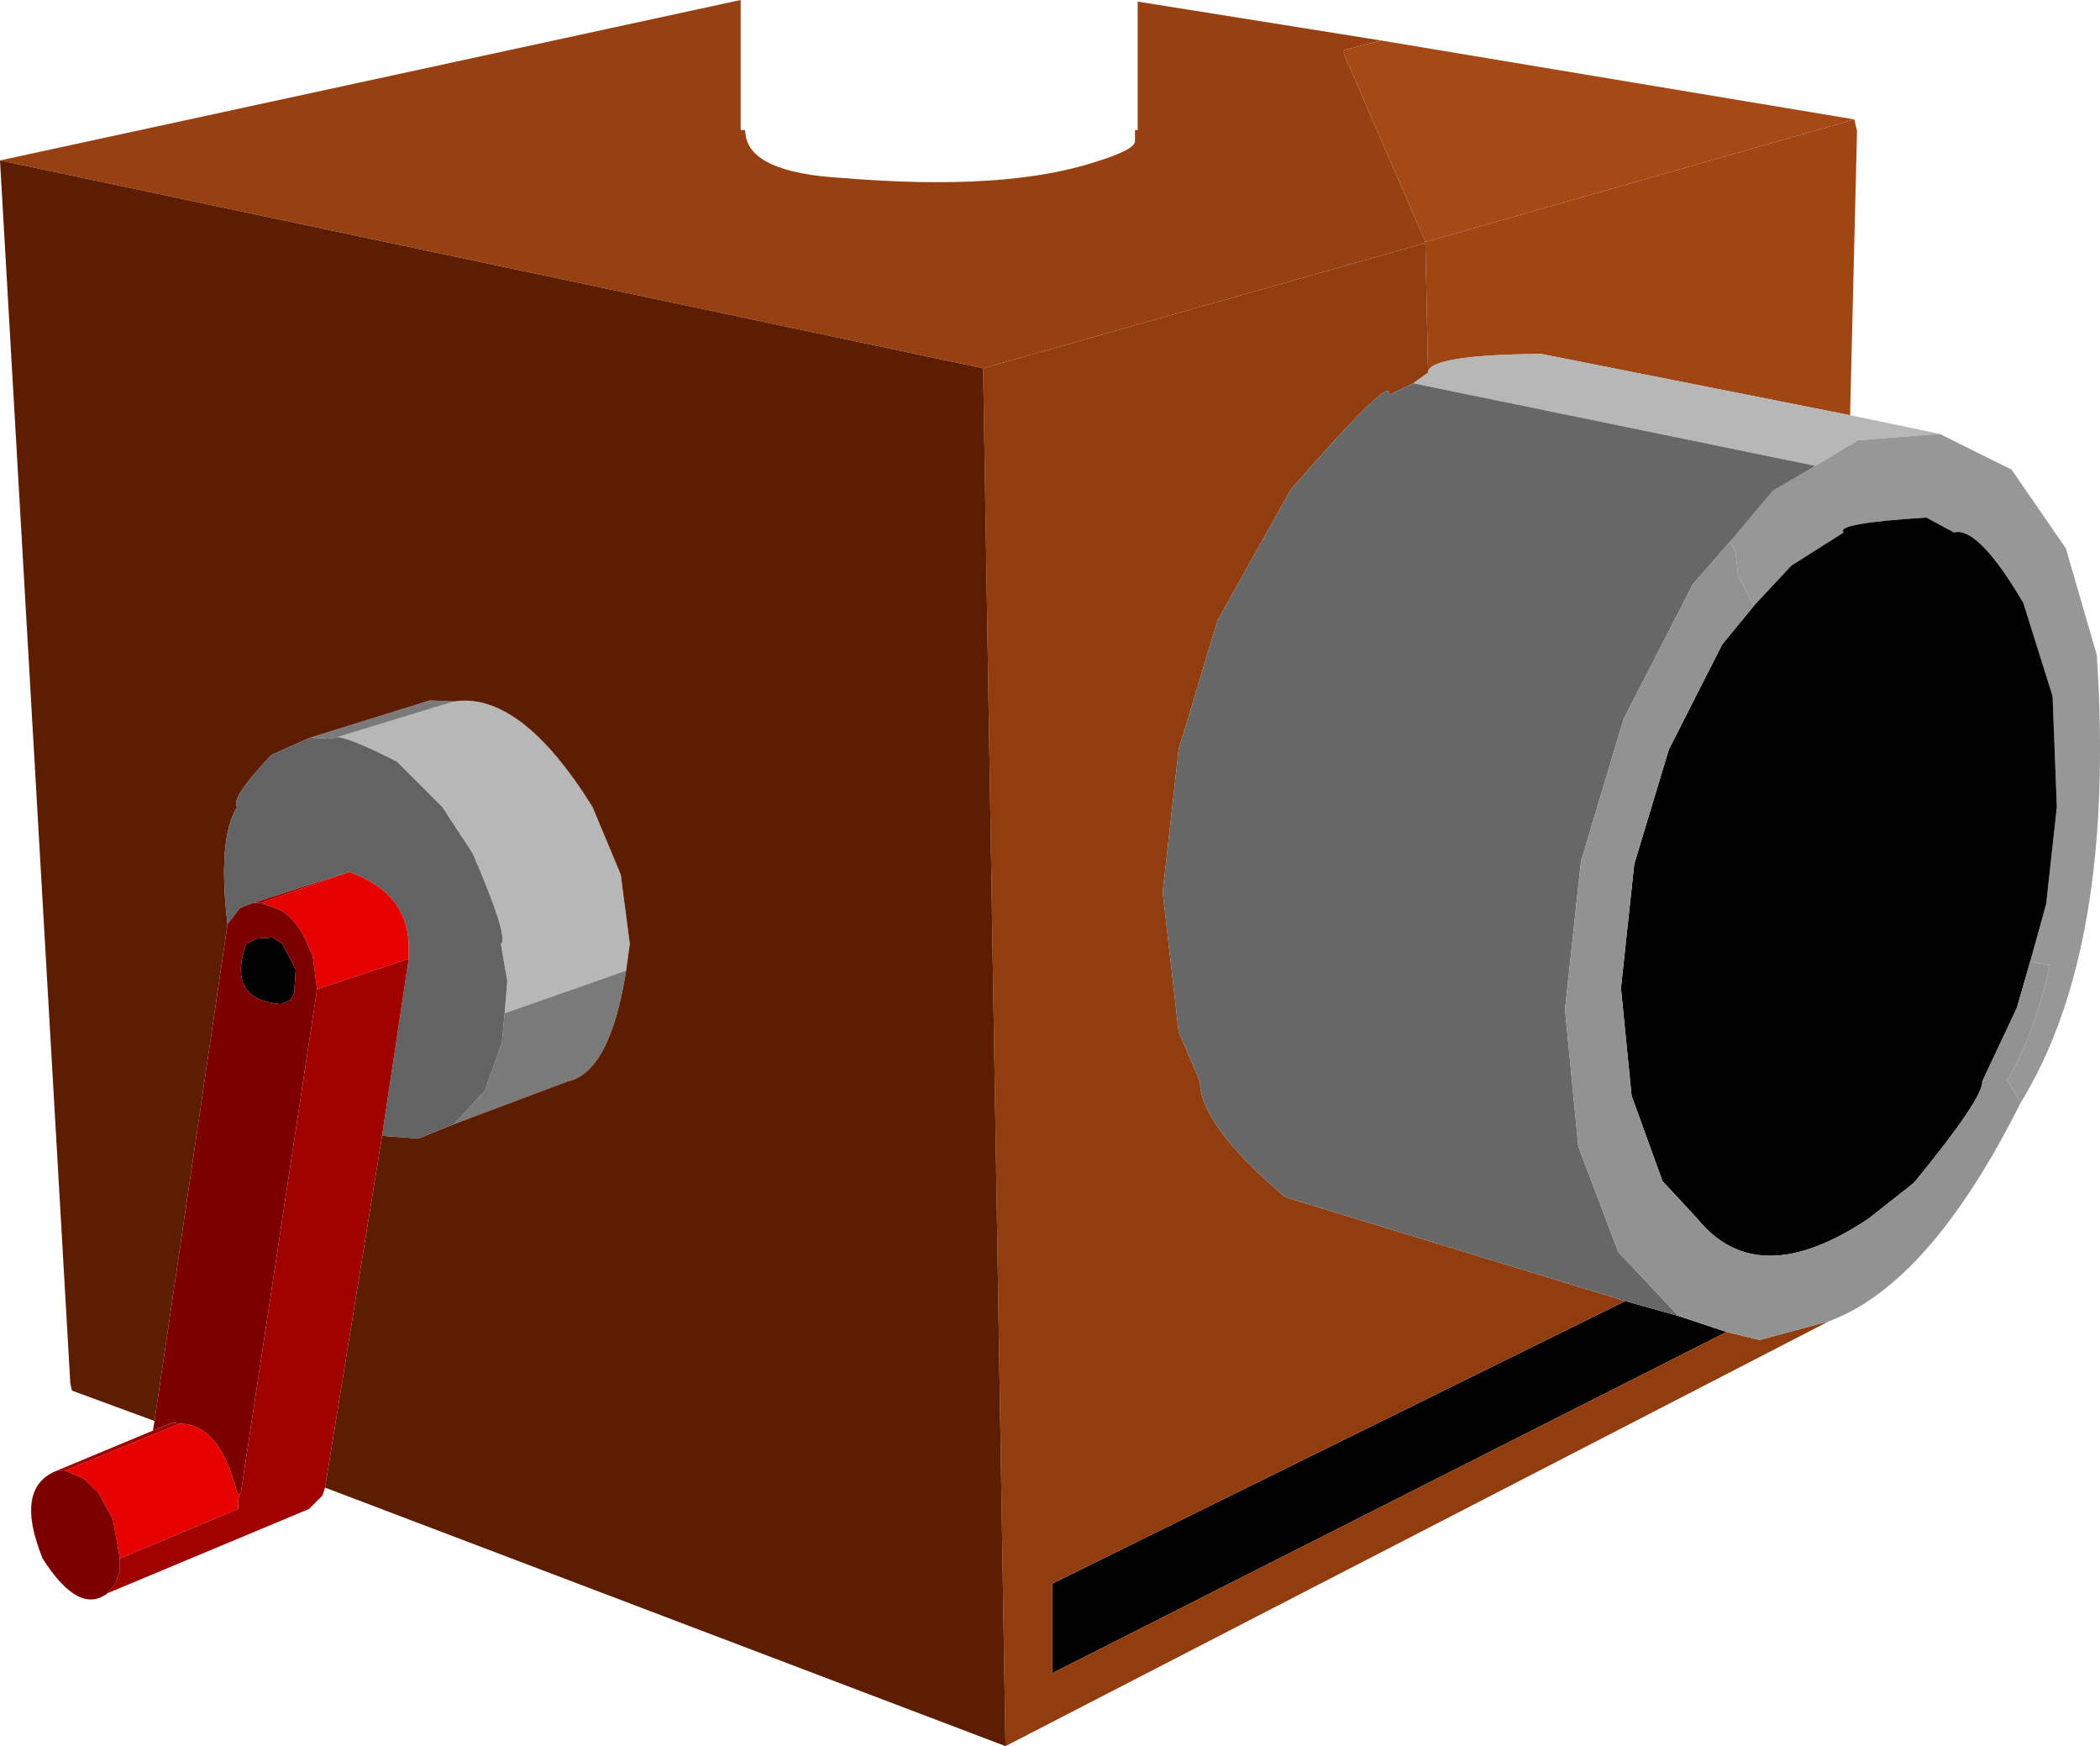 <?xml version="1.0" encoding="UTF-8" standalone="no"?>
<svg xmlns:xlink="http://www.w3.org/1999/xlink" height="163.8px" width="197.05px" xmlns="http://www.w3.org/2000/svg">
  <g transform="matrix(1.0, 0.0, 0.0, 1.0, 107.5, 78.2)">
    <path d="M66.5 -67.0 L66.75 -65.9 66.1 -39.25 37.1 -45.0 Q26.5 -44.9 26.5 -43.25 L26.25 -55.4 26.25 -55.5 66.5 -67.0" fill="#9f4614" fill-rule="evenodd" stroke="none"/>
    <path d="M26.5 -43.25 Q26.5 -44.9 37.1 -45.0 L66.1 -39.25 74.5 -37.5 66.85 -36.9 62.85 -34.5 25.1 -42.25 26.5 -43.25 M-60.15 16.85 L-59.9 13.85 -60.5 10.35 Q-59.7 9.85 -63.15 1.85 L-66.0 -2.5 -70.25 -6.75 Q-74.55 -8.95 -75.85 -9.05 L-64.9 -12.4 Q-58.65 -13.35 -51.9 -2.5 L-49.25 3.85 -48.4 10.35 -48.75 12.85 -60.15 16.85" fill="#b7b7b7" fill-rule="evenodd" stroke="none"/>
    <path d="M74.5 -37.5 L81.25 -34.15 86.35 -26.75 89.25 -16.75 Q91.05 10.75 82.1 25.25 L80.85 23.1 Q83.35 19.0 84.85 12.35 L83.0 12.0 84.5 6.6 85.5 -2.5 85.1 -12.9 82.35 -21.65 Q78.1 -28.85 75.85 -28.25 L73.25 -29.65 Q64.6 -29.1 65.5 -28.25 L60.6 -25.15 57.1 -21.4 55.6 -24.15 55.35 -26.4 54.85 -27.4 58.85 -32.15 62.85 -34.5 66.85 -36.9 74.5 -37.5" fill="#979797" fill-rule="evenodd" stroke="none"/>
    <path d="M57.1 -21.4 L60.6 -25.15 65.5 -28.25 Q64.6 -29.1 73.25 -29.65 L75.85 -28.25 Q78.1 -28.85 82.35 -21.65 L85.1 -12.9 85.5 -2.5 84.5 6.6 83.0 12.0 81.75 16.35 78.5 23.25 Q78.65 24.75 72.1 32.75 L67.85 36.1 Q57.4 43.1 51.75 36.1 L48.5 32.6 45.6 24.6 44.6 14.5 45.85 2.85 49.1 -7.9 54.1 -17.75 57.1 -21.4 M50.0 45.25 L54.5 46.75 -8.75 78.75 -8.75 70.35 45.0 43.85 50.0 45.25 M-79.9 15.0 L-80.25 15.6 -81.15 16.0 Q-86.25 15.55 -84.4 10.35 L-83.4 9.85 -81.9 9.75 -81.0 10.35 -79.75 12.75 -79.9 15.0" fill="#000000" fill-rule="evenodd" stroke="none"/>
    <path d="M26.25 -55.5 L26.25 -55.4 -15.25 -43.65 -107.5 -63.15 -38.0 -78.2 -38.0 -66.0 -37.6 -66.0 -37.55 -65.7 Q-37.25 -62.0 -28.4 -61.5 -13.2 -60.25 -4.75 -63.0 -1.15 -64.1 -1.0 -64.9 L-1.0 -66.0 -0.75 -66.0 -0.75 -78.05 22.1 -74.4 18.6 -73.5 18.6 -73.15 26.25 -55.5" fill="#974012" fill-rule="evenodd" stroke="none"/>
    <path d="M26.25 -55.4 L26.5 -43.25 25.1 -42.25 22.85 -41.15 Q23.25 -43.35 13.6 -32.25 L6.75 -20.0 3.1 -7.9 1.6 5.5 3.1 18.6 5.1 23.25 Q5.1 27.3 13.1 34.1 L45.0 43.85 -8.75 70.35 -8.75 78.75 54.5 46.75 57.6 47.5 64.1 45.75 -13.15 85.6 -15.25 -43.65 26.25 -55.4" fill="#913d10" fill-rule="evenodd" stroke="none"/>
    <path d="M45.0 43.85 L13.1 34.1 Q5.1 27.3 5.1 23.25 L3.1 18.6 1.6 5.5 3.1 -7.9 6.75 -20.0 13.6 -32.25 Q23.25 -43.35 22.85 -41.15 L25.1 -42.25 62.85 -34.5 58.85 -32.15 54.85 -27.4 51.35 -23.4 44.85 -10.75 40.85 2.6 39.35 16.5 40.6 29.35 44.35 39.25 50.0 45.25 45.0 43.85" fill="#676767" fill-rule="evenodd" stroke="none"/>
    <path d="M82.1 25.25 Q73.6 42.25 64.1 45.75 L57.6 47.5 54.5 46.75 50.0 45.25 44.35 39.25 40.6 29.35 39.35 16.5 40.85 2.6 44.85 -10.75 51.35 -23.4 54.85 -27.4 55.35 -26.4 55.6 -24.15 57.1 -21.4 54.1 -17.75 49.1 -7.9 45.85 2.85 44.6 14.5 45.6 24.6 48.5 32.6 51.75 36.1 Q57.4 43.1 67.85 36.1 L72.1 32.75 Q78.65 24.75 78.5 23.25 L81.75 16.35 83.0 12.0 84.85 12.35 Q83.35 19.0 80.85 23.1 L82.1 25.25" fill="#929292" fill-rule="evenodd" stroke="none"/>
    <path d="M66.5 -67.0 L26.25 -55.5 18.6 -73.15 18.6 -73.5 22.1 -74.4 66.5 -67.0" fill="#a54916" fill-rule="evenodd" stroke="none"/>
    <path d="M-64.9 27.25 L-62.0 24.1 -60.4 19.6 -60.15 16.85 -48.75 12.85 Q-50.25 22.4 -54.25 23.25 L-64.9 27.25 M-75.85 -9.05 L-76.4 -8.9 -78.4 -9.0 -67.15 -12.5 -64.9 -12.4 -75.85 -9.05" fill="#7a7a7a" fill-rule="evenodd" stroke="none"/>
    <path d="M-13.15 85.6 L-77.0 61.35 -71.65 28.35 -68.25 28.6 -64.9 27.25 -54.25 23.25 Q-50.25 22.4 -48.75 12.85 L-48.4 10.35 -49.25 3.85 -51.9 -2.5 Q-58.65 -13.35 -64.9 -12.4 L-67.15 -12.5 -78.4 -9.0 -82.0 -7.4 Q-85.9 -3.35 -85.25 -2.5 -87.1 0.5 -86.15 8.5 L-93.0 55.1 -100.75 52.25 -100.9 51.6 -107.5 -63.15 -15.25 -43.65 -13.15 85.6" fill="#5d1d02" fill-rule="evenodd" stroke="none"/>
    <path d="M-86.15 8.5 Q-87.1 0.5 -85.25 -2.5 -85.9 -3.35 -82.0 -7.4 L-78.4 -9.0 -76.4 -8.9 -75.85 -9.05 Q-74.55 -8.95 -70.25 -6.75 L-66.0 -2.5 -63.15 1.85 Q-59.7 9.85 -60.5 10.35 L-59.9 13.85 -60.15 16.85 -60.4 19.6 -62.0 24.1 -64.9 27.25 -68.25 28.6 -71.65 28.35 -69.15 11.75 -69.15 10.35 Q-69.35 5.45 -74.75 3.6 L-83.75 6.5 -85.0 7.0 -86.15 8.5" fill="#636363" fill-rule="evenodd" stroke="none"/>
    <path d="M-74.75 3.6 Q-69.35 5.45 -69.15 10.35 L-69.15 11.75 -77.75 14.6 -78.15 11.5 -78.65 10.35 Q-79.45 8.4 -81.0 7.25 L-83.0 6.5 -74.75 3.6 M-85.0 62.0 L-85.15 62.5 -85.15 63.35 -96.25 68.0 -96.9 64.35 -98.25 61.85 -99.65 60.5 -101.4 59.75 -90.65 55.35 Q-86.85 55.35 -85.25 61.85 L-85.0 62.0" fill="#e70000" fill-rule="evenodd" stroke="none"/>
    <path d="M-97.4 71.25 Q-100.1 73.35 -103.5 68.0 -106.2 61.35 -102.15 59.75 L-101.4 59.75 -99.65 60.5 -98.25 61.85 -96.9 64.35 -96.25 68.0 -96.25 69.1 -96.65 70.35 -97.4 71.25 M-93.15 56.0 L-93.0 55.1 -86.15 8.5 -85.0 7.0 -83.75 6.5 -83.0 6.5 -81.0 7.25 Q-79.45 8.4 -78.65 10.35 L-78.15 11.5 -77.75 14.6 -84.9 61.85 -85.0 62.0 -85.25 61.85 Q-86.85 55.35 -90.65 55.35 L-91.25 55.25 -93.15 56.0 M-79.9 15.0 L-79.75 12.75 -81.0 10.35 -81.9 9.75 -83.4 9.85 -84.4 10.35 Q-86.25 15.55 -81.15 16.0 L-80.25 15.6 -79.9 15.0" fill="#7c0000" fill-rule="evenodd" stroke="none"/>
    <path d="M-77.0 61.35 L-77.25 62.1 -78.5 63.35 -97.4 71.25 -96.65 70.35 -96.25 69.1 -96.25 68.0 -85.15 63.35 -85.15 62.5 -85.0 62.0 -84.9 61.85 -77.75 14.6 -69.15 11.75 -71.65 28.35 -77.0 61.35 M-102.15 59.75 L-93.15 56.0 -91.25 55.25 -90.65 55.35 -101.4 59.75 -102.15 59.75 M-83.75 6.5 L-74.75 3.6 -83.0 6.5 -83.75 6.5" fill="#9f0000" fill-rule="evenodd" stroke="none"/>
  </g>
</svg>
